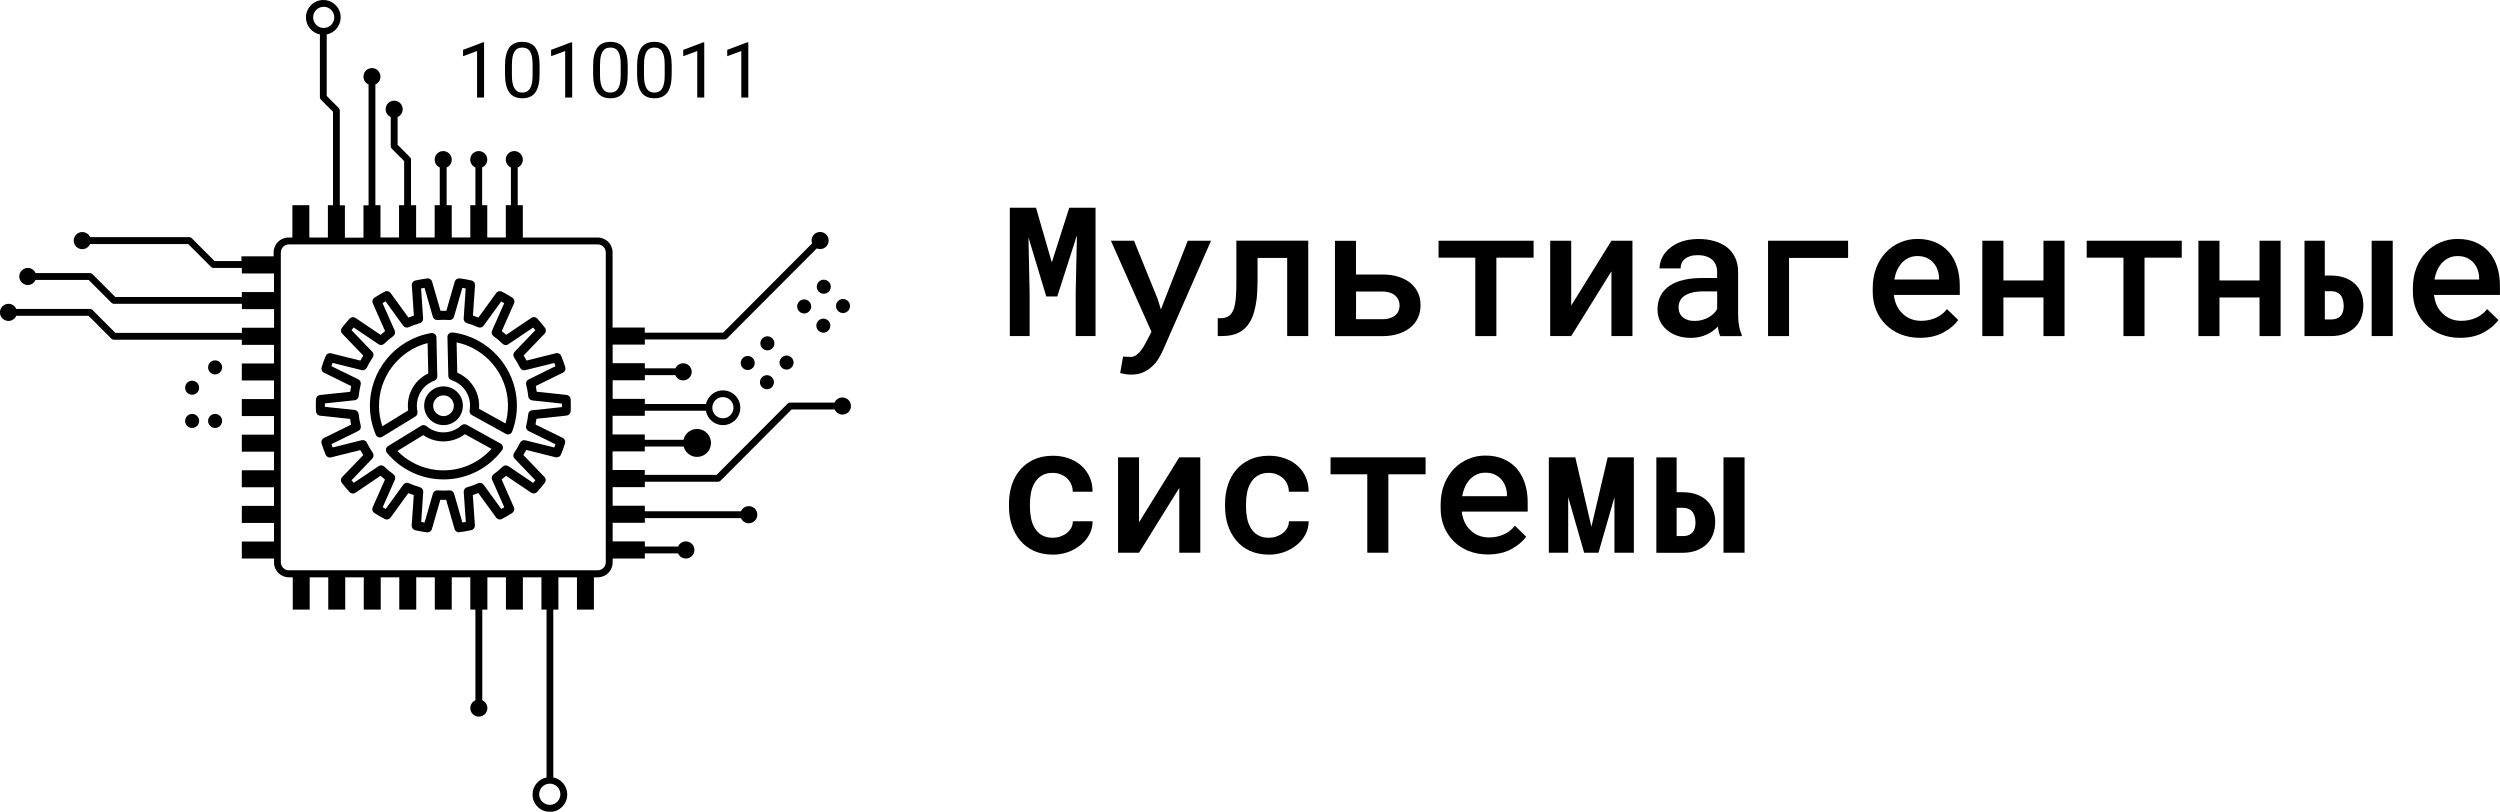 <svg width="231" height="75" viewBox="0 0 231 75" fill="none" xmlns="http://www.w3.org/2000/svg">
<g clip-path="url(#clip0_4017_23290)">
<path d="M19.874 38.246C19.517 38.246 19.227 38.536 19.227 38.895C19.227 39.253 19.517 39.544 19.874 39.544C20.232 39.544 20.522 39.253 20.522 38.895C20.522 38.536 20.232 38.246 19.874 38.246Z" fill="black"/>
<path d="M75.66 26.034C75.405 26.29 75.405 26.7 75.66 26.951C75.916 27.207 76.325 27.207 76.574 26.951C76.83 26.695 76.83 26.285 76.574 26.034C76.319 25.784 75.91 25.778 75.66 26.034Z" fill="black"/>
<path d="M78.351 28.733C78.607 28.476 78.607 28.067 78.351 27.816C78.096 27.566 77.687 27.56 77.437 27.816C77.182 28.072 77.182 28.482 77.437 28.733C77.693 28.989 78.101 28.989 78.351 28.733Z" fill="black"/>
<path d="M73.849 27.856C73.594 28.112 73.594 28.522 73.849 28.773C74.105 29.029 74.513 29.029 74.763 28.773C75.019 28.517 75.019 28.107 74.763 27.856C74.508 27.6 74.099 27.6 73.849 27.856Z" fill="black"/>
<path d="M75.621 29.632C75.365 29.889 75.365 30.299 75.621 30.549C75.876 30.805 76.285 30.805 76.534 30.549C76.784 30.293 76.79 29.883 76.534 29.632C76.279 29.382 75.87 29.376 75.621 29.632Z" fill="black"/>
<path d="M71.363 31.266C71.107 31.01 70.699 31.01 70.449 31.266C70.194 31.523 70.194 31.932 70.449 32.183C70.704 32.439 71.113 32.439 71.363 32.183C71.618 31.927 71.618 31.517 71.363 31.266Z" fill="black"/>
<path d="M72.22 33.042C71.965 33.298 71.965 33.708 72.22 33.959C72.476 34.215 72.884 34.215 73.134 33.959C73.39 33.703 73.39 33.293 73.134 33.042C72.879 32.786 72.47 32.786 72.22 33.042Z" fill="black"/>
<path d="M68.632 33.082C68.377 33.339 68.377 33.748 68.632 33.999C68.888 34.255 69.297 34.255 69.546 33.999C69.802 33.743 69.802 33.333 69.546 33.082C69.291 32.826 68.882 32.826 68.632 33.082Z" fill="black"/>
<path d="M70.409 34.859C70.154 35.115 70.154 35.525 70.409 35.775C70.665 36.031 71.074 36.031 71.323 35.775C71.573 35.519 71.579 35.109 71.323 34.859C71.068 34.602 70.659 34.602 70.409 34.859Z" fill="black"/>
<path d="M19.874 33.298C19.517 33.298 19.227 33.589 19.227 33.947C19.227 34.306 19.517 34.596 19.874 34.596C20.232 34.596 20.522 34.306 20.522 33.947C20.522 33.589 20.232 33.298 19.874 33.298Z" fill="black"/>
<path d="M17.751 38.246C17.394 38.246 17.104 38.536 17.104 38.895C17.104 39.253 17.394 39.544 17.751 39.544C18.109 39.544 18.399 39.253 18.399 38.895C18.399 38.536 18.109 38.246 17.751 38.246Z" fill="black"/>
<path d="M17.751 35.177C17.394 35.177 17.104 35.468 17.104 35.826C17.104 36.185 17.394 36.475 17.751 36.475C18.109 36.475 18.399 36.185 18.399 35.826C18.399 35.468 18.109 35.177 17.751 35.177Z" fill="black"/>
<path d="M77.834 36.726C77.511 36.726 77.233 36.919 77.113 37.198H73.003C72.918 37.198 72.839 37.232 72.782 37.289L66.214 43.876H59.578V43.426H56.603V41.707H59.578V41.257H63.166C63.313 41.81 63.813 42.219 64.409 42.219C65.124 42.219 65.697 41.639 65.697 40.927C65.697 40.216 65.118 39.635 64.409 39.635C63.796 39.635 63.285 40.062 63.154 40.637H59.578V40.142H56.603V38.422H59.578V37.95H65.221C65.351 38.701 66.01 39.282 66.799 39.282C67.684 39.282 68.405 38.559 68.405 37.676C68.405 36.794 67.684 36.071 66.799 36.071C66.032 36.071 65.397 36.612 65.237 37.329H59.583V36.857H56.609V35.137H59.583V34.665H62.399C62.518 34.95 62.797 35.149 63.126 35.149C63.557 35.149 63.915 34.796 63.915 34.357C63.915 33.919 63.563 33.566 63.126 33.566C62.808 33.566 62.535 33.76 62.41 34.033H59.583V33.56H56.609V31.841H59.583V31.369H66.946C67.031 31.369 67.111 31.334 67.168 31.277L75.467 22.954C75.564 22.994 75.666 23.017 75.779 23.017C76.211 23.017 76.568 22.664 76.568 22.226C76.568 21.787 76.216 21.434 75.779 21.434C75.342 21.434 74.99 21.787 74.99 22.226C74.99 22.317 75.013 22.402 75.041 22.488L66.816 30.737H59.578V30.264H56.603V23.319C56.603 22.561 55.99 21.947 55.235 21.947H48.309V18.963H47.838V15.474C48.116 15.354 48.309 15.075 48.309 14.751C48.309 14.318 47.957 13.959 47.52 13.959C47.083 13.959 46.731 14.312 46.731 14.751C46.731 15.075 46.93 15.354 47.208 15.474V18.958H46.737V21.941H45.023V18.958H44.551V15.468C44.829 15.348 45.023 15.069 45.023 14.751C45.023 14.318 44.67 13.959 44.239 13.959C43.808 13.959 43.45 14.312 43.45 14.751C43.45 15.075 43.649 15.354 43.927 15.474V18.958H43.456V21.941H41.741V18.958H41.27V15.474C41.548 15.354 41.741 15.075 41.741 14.751C41.741 14.318 41.389 13.959 40.952 13.959C40.515 13.959 40.163 14.312 40.163 14.751C40.163 15.075 40.356 15.354 40.634 15.474V18.958H40.163V21.941H38.449V18.958H37.978V14.751C37.978 14.665 37.944 14.585 37.887 14.529L36.74 13.379V10.811C37.018 10.691 37.211 10.413 37.211 10.088C37.211 9.655 36.859 9.302 36.422 9.302C35.985 9.302 35.633 9.655 35.633 10.088C35.633 10.413 35.826 10.691 36.104 10.811V13.51C36.104 13.595 36.138 13.675 36.195 13.732L37.342 14.882V18.958H36.871V21.941H35.156V18.958H34.685V7.805C34.963 7.686 35.156 7.407 35.156 7.082C35.156 6.649 34.804 6.291 34.367 6.291C33.93 6.291 33.584 6.644 33.584 7.082C33.584 7.407 33.777 7.686 34.055 7.805V18.975H33.584V21.958H31.869V18.975H31.398V10.208C31.398 10.122 31.364 10.043 31.307 9.986L30.189 8.864V3.182C30.921 3.034 31.478 2.385 31.478 1.605C31.478 0.717 30.757 0 29.877 0C28.997 0 28.27 0.723 28.27 1.605C28.27 2.385 28.827 3.034 29.559 3.182V8.984C29.559 9.069 29.593 9.149 29.65 9.206L30.768 10.327V18.963H30.297V21.947H28.582V18.963H27.016V21.947H26.652C25.897 21.947 25.284 22.561 25.284 23.319V23.683H22.31V24.121H19.823L17.711 22.004C17.655 21.947 17.575 21.913 17.49 21.913H8.322C8.203 21.634 7.925 21.44 7.601 21.44C7.17 21.44 6.812 21.793 6.812 22.231C6.812 22.67 7.164 23.023 7.601 23.023C7.925 23.023 8.197 22.829 8.322 22.55H17.393L19.505 24.668C19.562 24.725 19.642 24.759 19.727 24.759H22.344V25.266H25.318V26.985H22.344V27.44H10.649L8.538 25.323C8.481 25.266 8.401 25.232 8.316 25.232H3.287C3.167 24.953 2.889 24.759 2.566 24.759C2.134 24.759 1.782 25.112 1.782 25.545C1.782 25.977 2.134 26.336 2.566 26.336C2.889 26.336 3.167 26.142 3.287 25.863H8.191L10.303 27.981C10.36 28.038 10.439 28.072 10.525 28.072H22.349V28.562H25.324V30.281H22.349V30.754H10.655L8.543 28.636C8.487 28.579 8.407 28.545 8.322 28.545H1.504C1.385 28.266 1.107 28.072 0.783 28.072C0.352 28.072 -0.006 28.425 -0.006 28.864C-0.006 29.302 0.346 29.655 0.783 29.655C1.107 29.655 1.379 29.461 1.504 29.183H8.186L10.297 31.3C10.354 31.357 10.434 31.391 10.519 31.391H22.344V31.864H25.318V33.583H22.344V35.154H25.318V36.874H22.344V38.445H25.318V40.164H22.344V41.736H25.318V43.455H22.344V45.026H25.318V46.745H22.344V48.317H25.318V50.036H22.344V51.607H25.318V51.972C25.318 52.729 25.931 53.344 26.686 53.344H27.05V56.327H28.616V53.344H30.331V56.327H31.898V53.344H33.612V56.327H35.179V53.344H36.893V56.327H38.46V53.344H40.175V56.327H41.741V53.344H43.456V56.327H43.927V64.707C43.649 64.826 43.456 65.106 43.456 65.43C43.456 65.863 43.808 66.216 44.245 66.216C44.682 66.216 45.034 65.863 45.034 65.43C45.034 65.106 44.841 64.832 44.563 64.707V56.327H45.034V53.344H46.748V56.327H48.315V53.344H50.029V56.327H50.501V71.835C49.763 71.983 49.206 72.632 49.206 73.412C49.206 74.3 49.927 75.017 50.813 75.017C51.698 75.017 52.414 74.294 52.414 73.412C52.414 72.632 51.857 71.983 51.125 71.835V56.327H51.596V53.344H53.311V56.327H54.877V53.344H55.241C55.996 53.344 56.609 52.729 56.609 51.972V51.607H59.583V51.135H62.655C62.774 51.414 63.052 51.607 63.376 51.607C63.807 51.607 64.165 51.254 64.165 50.816C64.165 50.378 63.813 50.025 63.376 50.025C63.052 50.025 62.774 50.218 62.655 50.497H59.583V50.025H56.609V48.305H59.583V47.878H68.468C68.587 48.157 68.865 48.351 69.189 48.351C69.62 48.351 69.978 47.998 69.978 47.56C69.978 47.121 69.626 46.768 69.189 46.768C68.865 46.768 68.593 46.962 68.468 47.241H59.583V46.728H56.609V45.009H59.583V44.514H66.35C66.435 44.514 66.515 44.48 66.572 44.423L73.14 37.836H77.125C77.244 38.115 77.522 38.308 77.846 38.308C78.277 38.308 78.629 37.955 78.629 37.517C78.629 37.079 78.277 36.726 77.846 36.726H77.834ZM66.793 36.692C67.332 36.692 67.775 37.13 67.775 37.671C67.775 38.212 67.338 38.65 66.793 38.65C66.248 38.65 65.817 38.212 65.817 37.671C65.817 37.13 66.254 36.692 66.793 36.692ZM28.934 1.605C28.934 1.065 29.372 0.626 29.911 0.626C30.45 0.626 30.887 1.065 30.887 1.605C30.887 2.146 30.45 2.585 29.911 2.585C29.372 2.585 28.934 2.146 28.934 1.605ZM51.778 73.389C51.778 73.93 51.341 74.368 50.801 74.368C50.262 74.368 49.819 73.93 49.819 73.389C49.819 72.848 50.257 72.41 50.801 72.41C51.346 72.41 51.778 72.848 51.778 73.389ZM55.973 51.949C55.973 52.359 55.638 52.695 55.229 52.695H26.692C26.283 52.695 25.948 52.359 25.948 51.949V23.33C25.948 22.92 26.283 22.584 26.692 22.584H55.229C55.638 22.584 55.973 22.92 55.973 23.33V51.949Z" fill="black"/>
<path d="M52.38 36.492L49.592 36.196C49.581 36.111 49.564 36.02 49.553 35.928C49.536 35.843 49.519 35.752 49.502 35.667L52.016 34.431C52.204 34.34 52.294 34.13 52.232 33.93C52.118 33.572 51.994 33.224 51.852 32.883C51.772 32.689 51.562 32.587 51.369 32.638L48.65 33.315C48.565 33.156 48.474 33.002 48.383 32.849L50.325 30.828C50.467 30.68 50.478 30.446 50.353 30.287C50.126 29.991 49.888 29.706 49.638 29.433C49.496 29.279 49.269 29.256 49.099 29.37L46.771 30.941C46.64 30.822 46.498 30.708 46.362 30.594L47.498 28.027C47.583 27.839 47.515 27.617 47.339 27.503C47.026 27.304 46.709 27.116 46.379 26.945C46.198 26.854 45.971 26.905 45.851 27.07L44.205 29.342C44.04 29.273 43.87 29.216 43.7 29.16L43.893 26.353C43.904 26.148 43.768 25.96 43.569 25.915C43.212 25.835 42.843 25.767 42.474 25.721C42.264 25.698 42.076 25.823 42.02 26.017L41.242 28.721C41.06 28.715 40.884 28.715 40.703 28.721L39.925 26.023C39.868 25.823 39.669 25.692 39.471 25.727C39.289 25.749 39.107 25.778 38.92 25.812C38.738 25.846 38.557 25.88 38.375 25.92C38.176 25.966 38.034 26.154 38.051 26.358L38.244 29.16C38.074 29.216 37.904 29.279 37.739 29.342L36.087 27.07C35.968 26.905 35.741 26.848 35.559 26.945C35.23 27.116 34.907 27.304 34.6 27.503C34.43 27.617 34.361 27.839 34.447 28.027L35.582 30.594C35.44 30.708 35.304 30.822 35.168 30.941L32.846 29.376C32.675 29.262 32.448 29.291 32.306 29.439C32.057 29.712 31.818 29.996 31.591 30.292C31.466 30.457 31.478 30.685 31.625 30.833L33.567 32.854C33.47 33.008 33.385 33.162 33.3 33.321L30.581 32.644C30.382 32.592 30.178 32.701 30.098 32.889C29.956 33.23 29.826 33.577 29.718 33.936C29.655 34.135 29.746 34.346 29.934 34.437L32.448 35.672C32.414 35.849 32.38 36.025 32.358 36.202L29.57 36.498C29.366 36.521 29.207 36.686 29.196 36.896C29.179 37.266 29.179 37.636 29.196 38.012C29.207 38.217 29.366 38.388 29.57 38.411L32.352 38.707C32.363 38.798 32.38 38.883 32.392 38.974C32.409 39.06 32.426 39.151 32.443 39.236L29.928 40.472C29.741 40.563 29.65 40.773 29.712 40.973C29.826 41.331 29.951 41.678 30.093 42.02C30.172 42.208 30.376 42.316 30.575 42.265L33.294 41.587C33.379 41.747 33.47 41.901 33.561 42.054L31.62 44.075C31.478 44.223 31.466 44.457 31.586 44.616C31.813 44.912 32.051 45.197 32.301 45.47C32.443 45.624 32.67 45.647 32.84 45.533L35.162 43.961C35.298 44.081 35.434 44.195 35.571 44.309L34.435 46.876C34.35 47.064 34.418 47.286 34.589 47.4C34.901 47.599 35.219 47.787 35.554 47.958C35.735 48.055 35.962 47.998 36.082 47.833L37.728 45.567C37.892 45.635 38.063 45.692 38.233 45.749L38.04 48.556C38.029 48.761 38.165 48.949 38.364 48.994C38.721 49.074 39.09 49.142 39.459 49.188C39.476 49.188 39.493 49.188 39.51 49.188C39.692 49.188 39.857 49.068 39.908 48.886L40.685 46.182C40.867 46.187 41.043 46.187 41.225 46.182L42.002 48.88C42.059 49.079 42.235 49.21 42.457 49.176C42.638 49.153 42.826 49.125 43.007 49.091C43.189 49.057 43.371 49.023 43.552 48.983C43.757 48.937 43.893 48.755 43.882 48.544L43.688 45.743C43.859 45.686 44.023 45.624 44.194 45.555L45.846 47.827C45.971 47.998 46.192 48.049 46.374 47.952C46.703 47.781 47.026 47.594 47.333 47.394C47.503 47.28 47.571 47.064 47.486 46.876L46.351 44.309C46.493 44.195 46.629 44.081 46.76 43.961L49.081 45.527C49.252 45.641 49.479 45.618 49.621 45.464C49.87 45.191 50.109 44.906 50.336 44.61C50.461 44.445 50.45 44.218 50.302 44.07L48.361 42.043C48.457 41.889 48.542 41.735 48.627 41.576L51.346 42.254C51.545 42.299 51.749 42.202 51.829 42.009C51.971 41.667 52.102 41.314 52.209 40.961C52.272 40.762 52.181 40.551 51.994 40.46L49.479 39.225C49.513 39.048 49.547 38.872 49.57 38.695L52.357 38.399C52.561 38.377 52.72 38.206 52.732 38.001C52.749 37.631 52.749 37.261 52.732 36.891C52.72 36.686 52.561 36.515 52.357 36.492H52.38ZM49.178 37.898C48.985 37.921 48.826 38.075 48.809 38.268C48.769 38.638 48.707 39.003 48.616 39.35C48.571 39.544 48.661 39.743 48.837 39.828L51.324 41.047C51.29 41.149 51.25 41.246 51.216 41.348L48.531 40.682C48.343 40.637 48.145 40.728 48.054 40.904C47.895 41.234 47.708 41.553 47.503 41.855C47.39 42.02 47.413 42.236 47.549 42.379L49.468 44.377C49.399 44.462 49.331 44.542 49.263 44.622L46.97 43.073C46.805 42.965 46.589 42.982 46.447 43.119C46.192 43.369 45.908 43.603 45.607 43.825C45.448 43.939 45.392 44.155 45.471 44.331L46.595 46.87C46.504 46.928 46.413 46.979 46.317 47.03L44.688 44.787C44.568 44.627 44.358 44.571 44.182 44.65C43.842 44.804 43.495 44.929 43.149 45.026C42.962 45.077 42.837 45.259 42.848 45.459L43.041 48.225C42.99 48.237 42.939 48.248 42.882 48.254C42.831 48.265 42.78 48.271 42.723 48.282L41.957 45.612C41.9 45.425 41.719 45.294 41.526 45.311C41.168 45.339 40.799 45.339 40.43 45.311C40.237 45.294 40.055 45.425 39.999 45.612L39.232 48.282C39.124 48.265 39.022 48.248 38.92 48.225L39.107 45.453C39.119 45.254 38.994 45.077 38.806 45.02C38.449 44.918 38.102 44.793 37.773 44.645C37.597 44.565 37.382 44.622 37.268 44.781L35.639 47.024C35.548 46.973 35.452 46.922 35.361 46.865L36.485 44.326C36.564 44.144 36.507 43.933 36.348 43.819C36.053 43.603 35.769 43.369 35.508 43.113C35.366 42.977 35.151 42.959 34.986 43.068L32.687 44.616C32.619 44.536 32.551 44.451 32.483 44.371L34.401 42.373C34.538 42.231 34.554 42.014 34.447 41.849C34.242 41.553 34.061 41.229 33.896 40.898C33.811 40.722 33.612 40.631 33.419 40.676L30.734 41.343C30.694 41.24 30.66 41.143 30.626 41.041L33.113 39.817C33.289 39.731 33.379 39.532 33.334 39.339C33.289 39.162 33.249 38.98 33.215 38.803C33.181 38.621 33.158 38.439 33.141 38.257C33.118 38.058 32.965 37.904 32.772 37.881L30.019 37.591C30.019 37.483 30.019 37.375 30.019 37.272L32.772 36.982C32.965 36.959 33.124 36.805 33.141 36.612C33.181 36.247 33.243 35.883 33.328 35.53C33.374 35.337 33.283 35.137 33.107 35.052L30.62 33.834C30.655 33.731 30.694 33.634 30.728 33.532L33.413 34.198C33.606 34.249 33.8 34.152 33.89 33.976C34.049 33.646 34.237 33.327 34.441 33.025C34.549 32.86 34.532 32.644 34.396 32.501L32.477 30.503C32.545 30.418 32.613 30.338 32.681 30.258L34.975 31.807C35.139 31.915 35.355 31.898 35.497 31.761C35.752 31.511 36.036 31.272 36.337 31.055C36.496 30.941 36.553 30.725 36.473 30.549L35.349 28.009C35.44 27.953 35.531 27.901 35.627 27.85L37.257 30.099C37.376 30.258 37.586 30.315 37.762 30.235C38.097 30.087 38.443 29.956 38.795 29.86C38.982 29.803 39.107 29.626 39.096 29.427L38.909 26.655C38.96 26.643 39.011 26.632 39.068 26.626C39.119 26.615 39.175 26.609 39.227 26.598L39.993 29.268C40.05 29.456 40.226 29.581 40.424 29.569C40.788 29.547 41.151 29.541 41.52 29.569C41.719 29.587 41.895 29.456 41.951 29.268L42.718 26.598C42.82 26.615 42.928 26.632 43.03 26.655L42.843 29.427C42.831 29.621 42.956 29.803 43.144 29.86C43.501 29.962 43.847 30.087 44.177 30.235C44.358 30.315 44.568 30.258 44.682 30.099L46.311 27.856C46.402 27.907 46.498 27.964 46.589 28.015L45.465 30.554C45.386 30.736 45.443 30.947 45.602 31.061C45.897 31.277 46.181 31.511 46.442 31.767C46.584 31.904 46.799 31.926 46.964 31.812L49.263 30.264C49.331 30.344 49.405 30.429 49.468 30.509L47.549 32.507C47.413 32.649 47.395 32.866 47.503 33.031C47.708 33.338 47.895 33.657 48.054 33.981C48.139 34.158 48.338 34.249 48.531 34.203L51.216 33.538C51.256 33.634 51.29 33.737 51.324 33.839L48.837 35.063C48.661 35.149 48.571 35.348 48.616 35.541C48.661 35.718 48.701 35.894 48.735 36.077C48.769 36.259 48.792 36.441 48.809 36.623C48.826 36.822 48.985 36.976 49.178 36.999L51.931 37.295C51.931 37.403 51.931 37.511 51.931 37.614L49.178 37.91V37.898Z" fill="black"/>
<path d="M38.579 38.035C38.545 37.87 38.523 37.705 38.517 37.545C38.494 36.486 39.141 35.536 40.135 35.177C40.305 35.114 40.413 34.955 40.407 34.773L40.328 31.18C40.328 31.061 40.271 30.947 40.175 30.867C40.084 30.793 39.959 30.759 39.84 30.776C36.536 31.328 34.106 34.283 34.18 37.642C34.197 38.513 34.384 39.367 34.725 40.17C34.77 40.284 34.867 40.369 34.98 40.403C35.02 40.415 35.065 40.42 35.105 40.42C35.179 40.42 35.258 40.398 35.321 40.358L38.381 38.485C38.534 38.394 38.608 38.211 38.568 38.035H38.579ZM35.327 39.384C35.139 38.815 35.037 38.223 35.02 37.625C34.958 34.841 36.859 32.376 39.51 31.699L39.573 34.505C38.403 35.057 37.654 36.253 37.688 37.562C37.688 37.682 37.7 37.801 37.717 37.921L35.332 39.384H35.327Z" fill="black"/>
<path d="M41.81 30.725C41.685 30.708 41.571 30.748 41.48 30.828C41.39 30.907 41.339 31.027 41.344 31.146L41.424 34.739C41.424 34.915 41.543 35.075 41.713 35.126C42.718 35.445 43.41 36.367 43.433 37.42C43.433 37.585 43.422 37.756 43.394 37.916C43.359 38.092 43.445 38.269 43.603 38.354L46.743 40.09C46.805 40.124 46.873 40.142 46.941 40.142C46.993 40.142 47.038 40.136 47.083 40.113C47.197 40.073 47.288 39.982 47.328 39.868C47.634 39.048 47.782 38.194 47.759 37.324C47.685 33.965 45.125 31.124 41.798 30.714L41.81 30.725ZM46.709 39.128L44.262 37.773C44.273 37.654 44.273 37.534 44.273 37.415C44.245 36.105 43.445 34.944 42.252 34.443L42.19 31.636C44.87 32.194 46.879 34.568 46.936 37.352C46.947 37.955 46.873 38.547 46.709 39.123V39.128Z" fill="black"/>
<path d="M46.255 40.984L43.115 39.248C42.962 39.162 42.763 39.185 42.633 39.304C42.19 39.709 41.622 39.936 41.032 39.948C40.436 39.971 39.862 39.76 39.403 39.373C39.266 39.259 39.068 39.242 38.92 39.339L35.86 41.217C35.758 41.28 35.684 41.388 35.667 41.508C35.645 41.627 35.679 41.752 35.758 41.844C37.058 43.409 38.954 44.297 40.975 44.297C41.026 44.297 41.077 44.297 41.128 44.297C43.206 44.252 45.125 43.273 46.385 41.605C46.459 41.508 46.487 41.383 46.459 41.263C46.436 41.143 46.357 41.041 46.255 40.984ZM41.111 43.46C39.465 43.495 37.876 42.851 36.723 41.667L39.113 40.204C39.681 40.597 40.356 40.802 41.049 40.785C41.742 40.768 42.411 40.534 42.956 40.119L45.409 41.474C44.307 42.703 42.769 43.421 41.106 43.46H41.111Z" fill="black"/>
<path d="M39.193 37.529C39.215 38.502 40.01 39.282 40.981 39.282H41.021C42.008 39.259 42.792 38.44 42.769 37.449C42.758 36.971 42.565 36.527 42.218 36.197C41.872 35.866 41.418 35.701 40.941 35.701C40.464 35.713 40.022 35.906 39.687 36.253C39.352 36.601 39.181 37.056 39.193 37.534V37.529ZM40.288 36.828C40.464 36.641 40.703 36.538 40.958 36.532H40.981C41.225 36.532 41.463 36.623 41.639 36.8C41.821 36.976 41.929 37.215 41.935 37.472C41.94 37.728 41.849 37.973 41.668 38.155C41.486 38.337 41.253 38.445 40.998 38.451C40.476 38.451 40.033 38.041 40.022 37.517C40.016 37.261 40.107 37.022 40.288 36.834V36.828Z" fill="black"/>
<path d="M44.08 9.012H44.727V3.911H44.625L42.786 4.606V5.192L44.08 4.714V9.012Z" fill="black"/>
<path d="M48.264 9.081C48.809 9.081 49.212 8.898 49.473 8.528C49.734 8.158 49.859 7.6 49.859 6.843V6.006C49.854 5.278 49.717 4.737 49.462 4.389C49.206 4.042 48.803 3.866 48.258 3.866C47.714 3.866 47.305 4.048 47.049 4.412C46.794 4.777 46.663 5.329 46.663 6.075V6.934C46.675 7.646 46.805 8.187 47.066 8.545C47.328 8.904 47.725 9.081 48.264 9.081ZM47.305 5.915C47.305 5.397 47.384 5.016 47.538 4.771C47.691 4.52 47.929 4.395 48.258 4.395C48.588 4.395 48.832 4.52 48.985 4.771C49.138 5.021 49.212 5.42 49.212 5.966V7.025C49.206 7.555 49.127 7.942 48.968 8.187C48.815 8.432 48.576 8.557 48.258 8.557C47.941 8.557 47.697 8.426 47.538 8.164C47.379 7.902 47.299 7.498 47.299 6.951V5.921L47.305 5.915Z" fill="black"/>
<path d="M52.221 9.012H52.868V3.911H52.766L50.921 4.606V5.192L52.221 4.714V9.012Z" fill="black"/>
<path d="M56.405 9.081C56.95 9.081 57.353 8.898 57.614 8.528C57.875 8.158 58 7.6 58 6.843V6.006C57.994 5.278 57.858 4.737 57.602 4.389C57.347 4.042 56.944 3.866 56.399 3.866C55.854 3.866 55.445 4.048 55.19 4.412C54.934 4.777 54.804 5.329 54.804 6.075V6.934C54.815 7.646 54.946 8.187 55.207 8.545C55.468 8.904 55.865 9.081 56.405 9.081ZM55.445 5.915C55.445 5.397 55.525 5.016 55.678 4.771C55.831 4.52 56.07 4.395 56.399 4.395C56.728 4.395 56.972 4.52 57.126 4.771C57.279 5.021 57.353 5.42 57.353 5.966V7.025C57.347 7.555 57.267 7.942 57.108 8.187C56.955 8.432 56.717 8.557 56.399 8.557C56.081 8.557 55.837 8.426 55.678 8.164C55.519 7.902 55.44 7.498 55.44 6.951V5.921L55.445 5.915Z" fill="black"/>
<path d="M60.469 9.081C61.014 9.081 61.417 8.898 61.678 8.528C61.94 8.158 62.064 7.6 62.064 6.843V6.006C62.059 5.278 61.922 4.737 61.667 4.389C61.412 4.042 61.009 3.866 60.464 3.866C59.919 3.866 59.51 4.048 59.254 4.412C58.999 4.777 58.868 5.329 58.868 6.075V6.934C58.88 7.646 59.01 8.187 59.272 8.545C59.533 8.904 59.93 9.081 60.469 9.081ZM59.51 5.915C59.51 5.397 59.589 5.016 59.743 4.771C59.896 4.52 60.134 4.395 60.464 4.395C60.793 4.395 61.037 4.52 61.19 4.771C61.343 5.021 61.417 5.42 61.417 5.966V7.025C61.412 7.555 61.332 7.942 61.173 8.187C61.02 8.432 60.782 8.557 60.464 8.557C60.146 8.557 59.902 8.426 59.743 8.164C59.584 7.902 59.504 7.498 59.504 6.951V5.921L59.51 5.915Z" fill="black"/>
<path d="M64.426 9.012H65.073V3.911H64.971L63.132 4.606V5.192L64.426 4.714V9.012Z" fill="black"/>
<path d="M68.496 9.012H69.143V3.911H69.041L67.196 4.606V5.192L68.496 4.714V9.012Z" fill="black"/>
<path d="M97.181 24.269L98.799 19.197H101.228V31.055H99.395V27.03L99.508 21.736L97.692 27.395H96.676L95.029 21.929L95.137 27.03V31.055H93.309V19.197H95.728L97.192 24.269H97.181Z" fill="black"/>
<path d="M103.999 34.574C103.828 34.545 103.664 34.511 103.505 34.471L103.772 32.946C103.88 32.946 104.004 32.957 104.141 32.968C104.277 32.974 104.39 32.98 104.476 32.98C104.663 32.98 104.833 32.923 104.987 32.815C105.14 32.701 105.27 32.575 105.384 32.433C105.492 32.291 105.583 32.166 105.651 32.057C105.719 31.949 105.781 31.835 105.844 31.716L106.394 30.663L102.648 22.243H104.782L106.968 27.628L107.269 28.596L107.632 27.651L109.749 22.243H111.901L107.445 32.393C107.342 32.621 107.212 32.866 107.059 33.122C106.905 33.378 106.712 33.617 106.48 33.834C106.247 34.056 105.969 34.244 105.651 34.392C105.333 34.54 104.958 34.614 104.532 34.614C104.345 34.614 104.163 34.597 103.993 34.568L103.999 34.574Z" fill="black"/>
<path d="M120.882 31.055H118.935V23.831H116.198V26.006C116.193 26.302 116.181 26.592 116.17 26.877C116.159 27.161 116.136 27.423 116.108 27.674C116.051 28.095 115.977 28.482 115.875 28.835C115.773 29.188 115.648 29.495 115.489 29.757C115.233 30.184 114.898 30.509 114.484 30.725C114.07 30.942 113.547 31.05 112.934 31.05H112.52V29.404H112.815C113.11 29.399 113.354 29.33 113.542 29.199C113.729 29.069 113.877 28.863 113.984 28.59C114.041 28.436 114.087 28.26 114.121 28.061C114.16 27.861 114.183 27.64 114.2 27.395C114.217 27.195 114.228 26.979 114.234 26.746C114.234 26.512 114.24 26.267 114.24 26V22.237H120.882V31.05V31.055Z" fill="black"/>
<path d="M127.711 25.363C128.273 25.363 128.778 25.431 129.215 25.573C129.652 25.716 130.027 25.904 130.334 26.154C130.634 26.41 130.867 26.712 131.026 27.059C131.185 27.406 131.259 27.788 131.259 28.209C131.259 28.63 131.179 28.995 131.026 29.348C130.867 29.701 130.64 29.997 130.334 30.247C130.033 30.503 129.658 30.703 129.215 30.845C128.772 30.987 128.273 31.061 127.711 31.061H123.351V22.248H125.293V25.368H127.711V25.363ZM125.293 29.496H127.711C127.995 29.496 128.233 29.462 128.443 29.388C128.648 29.319 128.818 29.223 128.948 29.109C129.079 28.995 129.175 28.864 129.232 28.71C129.289 28.556 129.323 28.403 129.323 28.238C129.323 28.073 129.295 27.907 129.232 27.748C129.17 27.589 129.073 27.452 128.943 27.327C128.812 27.213 128.648 27.116 128.443 27.048C128.239 26.974 128 26.94 127.717 26.94H125.298V29.496H125.293Z" fill="black"/>
<path d="M138.264 23.808V31.055H136.317V23.808H132.922V22.243H141.704V23.808H138.27H138.264Z" fill="black"/>
<path d="M150.838 22.243V31.055H148.897V25.066L145.178 31.055H143.237V22.243H145.178V28.237L148.897 22.243H150.838Z" fill="black"/>
<path d="M158.814 30.663C158.78 30.509 158.746 30.35 158.723 30.179C158.587 30.321 158.433 30.452 158.263 30.583C158.093 30.708 157.9 30.822 157.69 30.913C157.48 31.01 157.253 31.09 157.009 31.141C156.764 31.192 156.503 31.221 156.22 31.221C155.765 31.221 155.351 31.152 154.971 31.022C154.596 30.891 154.272 30.703 154.006 30.469C153.733 30.242 153.523 29.968 153.375 29.644C153.228 29.319 153.154 28.972 153.154 28.596C153.154 28.112 153.251 27.685 153.444 27.315C153.637 26.945 153.915 26.638 154.284 26.393C154.624 26.165 155.044 25.989 155.544 25.869C156.044 25.75 156.611 25.687 157.247 25.687H158.661V25.095C158.661 24.867 158.621 24.662 158.541 24.475C158.462 24.287 158.348 24.127 158.206 23.996C158.047 23.86 157.86 23.757 157.633 23.683C157.406 23.609 157.151 23.575 156.855 23.575C156.589 23.575 156.356 23.609 156.163 23.672C155.97 23.735 155.799 23.826 155.669 23.939C155.538 24.042 155.442 24.167 155.379 24.321C155.317 24.469 155.289 24.628 155.289 24.799H153.341C153.341 24.446 153.432 24.105 153.591 23.78C153.75 23.456 153.994 23.165 154.306 22.915C154.607 22.659 154.982 22.459 155.43 22.305C155.879 22.157 156.39 22.084 156.963 22.084C157.48 22.084 157.957 22.146 158.405 22.277C158.854 22.402 159.24 22.596 159.563 22.841C159.887 23.091 160.142 23.41 160.324 23.791C160.505 24.173 160.602 24.617 160.602 25.118V29.035C160.602 29.433 160.63 29.786 160.687 30.105C160.744 30.424 160.829 30.697 160.937 30.925V31.061H158.956C158.899 30.953 158.848 30.822 158.814 30.669V30.663ZM157.304 29.558C157.525 29.496 157.724 29.41 157.9 29.308C158.076 29.206 158.235 29.086 158.365 28.955C158.496 28.824 158.598 28.687 158.666 28.551V26.923H157.417C156.997 26.923 156.628 26.962 156.322 27.042C156.015 27.122 155.765 27.236 155.584 27.378C155.419 27.503 155.3 27.651 155.22 27.828C155.141 27.999 155.101 28.198 155.101 28.414C155.101 28.591 155.135 28.761 155.198 28.915C155.26 29.069 155.357 29.2 155.482 29.308C155.606 29.416 155.76 29.502 155.947 29.564C156.129 29.627 156.35 29.655 156.594 29.655C156.838 29.655 157.088 29.621 157.304 29.558Z" fill="black"/>
<path d="M165.308 23.831V31.055H163.367V22.243H170.764V23.831H165.308Z" fill="black"/>
<path d="M175.629 30.896C175.089 30.68 174.63 30.378 174.244 29.991C173.857 29.61 173.562 29.16 173.352 28.642C173.142 28.124 173.04 27.56 173.04 26.962V26.626C173.04 25.938 173.148 25.311 173.364 24.753C173.579 24.195 173.88 23.717 174.255 23.319C174.635 22.92 175.072 22.619 175.572 22.402C176.071 22.186 176.605 22.078 177.178 22.078C177.814 22.078 178.371 22.186 178.859 22.402C179.347 22.619 179.756 22.915 180.085 23.296C180.414 23.683 180.664 24.139 180.834 24.674C181.005 25.203 181.084 25.79 181.084 26.416V27.253H174.993V27.293C175.05 27.68 175.146 28.004 175.271 28.26C175.396 28.522 175.566 28.756 175.782 28.96C175.998 29.177 176.253 29.348 176.548 29.467C176.843 29.587 177.167 29.644 177.519 29.644C178.002 29.644 178.45 29.553 178.87 29.365C179.29 29.177 179.631 28.909 179.903 28.562L180.942 29.57C180.647 29.991 180.204 30.372 179.597 30.708C178.995 31.044 178.263 31.215 177.405 31.215C176.758 31.215 176.162 31.107 175.623 30.89L175.629 30.896ZM176.406 23.814C176.168 23.916 175.964 24.059 175.776 24.241C175.595 24.429 175.436 24.662 175.311 24.924C175.186 25.192 175.095 25.494 175.033 25.829H179.165V25.698C179.165 25.442 179.12 25.192 179.029 24.936C178.938 24.679 178.808 24.463 178.637 24.27C178.473 24.087 178.268 23.939 178.024 23.825C177.78 23.712 177.491 23.66 177.167 23.66C176.889 23.66 176.633 23.712 176.401 23.808L176.406 23.814Z" fill="black"/>
<path d="M188.816 31.055V27.486H185.115V31.055H183.167V22.243H185.115V25.915H188.816V22.243H190.763V31.055H188.816Z" fill="black"/>
<path d="M198.154 23.808V31.055H196.207V23.808H192.812V22.243H201.594V23.808H198.16H198.154Z" fill="black"/>
<path d="M208.781 31.055V27.486H205.08V31.055H203.133V22.243H205.08V25.915H208.781V22.243H210.728V31.055H208.781Z" fill="black"/>
<path d="M215.349 25.459C215.854 25.459 216.291 25.528 216.672 25.67C217.052 25.812 217.37 26.006 217.62 26.251C217.875 26.495 218.063 26.786 218.188 27.122C218.312 27.457 218.375 27.822 218.375 28.203C218.375 28.585 218.312 28.972 218.188 29.319C218.063 29.666 217.875 29.968 217.62 30.224C217.364 30.48 217.047 30.68 216.672 30.834C216.291 30.982 215.854 31.055 215.349 31.055H212.937V22.243H214.81V25.459H215.343H215.349ZM214.816 29.518H215.349C215.599 29.518 215.803 29.484 215.962 29.41C216.121 29.336 216.246 29.239 216.331 29.12C216.416 29.006 216.479 28.875 216.507 28.727C216.541 28.579 216.558 28.425 216.558 28.277C216.558 28.129 216.541 27.959 216.507 27.799C216.473 27.64 216.416 27.486 216.331 27.349C216.246 27.218 216.121 27.11 215.962 27.03C215.803 26.945 215.599 26.905 215.349 26.905H214.816V29.53V29.518ZM219.141 31.055V22.243H221.088V31.055H219.141Z" fill="black"/>
<path d="M225.539 30.896C225 30.68 224.54 30.378 224.154 29.991C223.768 29.61 223.472 29.16 223.262 28.642C223.052 28.124 222.95 27.56 222.95 26.962V26.626C222.95 25.938 223.058 25.311 223.274 24.753C223.489 24.195 223.79 23.717 224.165 23.319C224.545 22.92 224.982 22.619 225.482 22.402C225.982 22.186 226.515 22.078 227.089 22.078C227.724 22.078 228.281 22.186 228.769 22.402C229.257 22.619 229.666 22.915 229.995 23.296C230.324 23.683 230.574 24.139 230.744 24.674C230.915 25.203 230.994 25.79 230.994 26.416V27.253H224.903V27.293C224.96 27.68 225.056 28.004 225.181 28.26C225.306 28.522 225.476 28.756 225.692 28.96C225.908 29.177 226.163 29.348 226.458 29.467C226.754 29.587 227.077 29.644 227.429 29.644C227.912 29.644 228.36 29.553 228.78 29.365C229.2 29.177 229.541 28.909 229.813 28.562L230.852 29.57C230.557 29.991 230.114 30.372 229.507 30.708C228.905 31.044 228.173 31.215 227.316 31.215C226.668 31.215 226.072 31.107 225.533 30.89L225.539 30.896ZM226.317 23.814C226.078 23.916 225.874 24.059 225.686 24.241C225.505 24.429 225.346 24.662 225.221 24.924C225.096 25.192 225.005 25.494 224.943 25.829H229.075V25.698C229.075 25.442 229.03 25.192 228.939 24.936C228.848 24.679 228.718 24.463 228.548 24.27C228.383 24.087 228.179 23.939 227.934 23.825C227.69 23.712 227.401 23.66 227.077 23.66C226.799 23.66 226.544 23.712 226.311 23.808L226.317 23.814Z" fill="black"/>
<path d="M97.981 49.563C98.209 49.489 98.407 49.387 98.578 49.25C98.748 49.114 98.878 48.954 98.981 48.772C99.083 48.59 99.128 48.385 99.128 48.163H100.956C100.956 48.59 100.865 48.994 100.667 49.37C100.468 49.746 100.201 50.07 99.866 50.343C99.525 50.628 99.134 50.844 98.691 51.01C98.248 51.169 97.783 51.249 97.3 51.249C96.625 51.249 96.034 51.129 95.523 50.896C95.013 50.662 94.598 50.343 94.263 49.939C93.923 49.535 93.667 49.068 93.491 48.533C93.315 47.998 93.23 47.429 93.23 46.819V46.535C93.23 45.931 93.315 45.362 93.485 44.827C93.656 44.292 93.911 43.819 94.252 43.421C94.592 43.017 95.018 42.698 95.523 42.464C96.029 42.231 96.619 42.111 97.289 42.111C97.817 42.111 98.311 42.191 98.765 42.356C99.219 42.521 99.605 42.749 99.929 43.039C100.252 43.335 100.508 43.683 100.689 44.093C100.871 44.502 100.956 44.947 100.95 45.436H99.123C99.123 45.197 99.077 44.969 98.986 44.759C98.895 44.548 98.77 44.36 98.606 44.206C98.436 44.047 98.237 43.922 98.01 43.831C97.777 43.739 97.533 43.694 97.266 43.694C96.858 43.694 96.522 43.779 96.256 43.944C95.989 44.11 95.773 44.326 95.62 44.593C95.45 44.861 95.336 45.163 95.268 45.504C95.2 45.846 95.166 46.193 95.166 46.546V46.831C95.166 47.19 95.2 47.542 95.268 47.884C95.336 48.231 95.45 48.533 95.614 48.795C95.773 49.068 95.983 49.285 96.256 49.444C96.528 49.603 96.863 49.689 97.272 49.689C97.516 49.689 97.749 49.655 97.976 49.581L97.981 49.563Z" fill="black"/>
<path d="M110.907 42.259V51.072H108.966V45.083L105.248 51.072H103.306V42.259H105.248V48.254L108.966 42.259H110.907Z" fill="black"/>
<path d="M117.947 49.563C118.174 49.489 118.373 49.387 118.543 49.25C118.713 49.114 118.844 48.954 118.946 48.772C119.048 48.59 119.093 48.385 119.093 48.163H120.921C120.921 48.59 120.831 48.994 120.632 49.37C120.433 49.746 120.166 50.07 119.831 50.343C119.491 50.628 119.099 50.844 118.656 51.01C118.214 51.169 117.748 51.249 117.266 51.249C116.59 51.249 116 51.129 115.489 50.896C114.978 50.662 114.563 50.343 114.228 49.939C113.888 49.535 113.632 49.068 113.456 48.533C113.28 47.998 113.195 47.429 113.195 46.819V46.535C113.195 45.931 113.28 45.362 113.451 44.827C113.621 44.292 113.877 43.819 114.217 43.421C114.558 43.017 114.984 42.698 115.489 42.464C115.994 42.231 116.584 42.111 117.254 42.111C117.782 42.111 118.276 42.191 118.73 42.356C119.184 42.521 119.57 42.749 119.894 43.039C120.218 43.335 120.473 43.683 120.655 44.093C120.836 44.502 120.921 44.947 120.916 45.436H119.088C119.088 45.197 119.042 44.969 118.952 44.759C118.861 44.548 118.736 44.36 118.571 44.206C118.401 44.047 118.202 43.922 117.975 43.831C117.742 43.739 117.498 43.694 117.232 43.694C116.823 43.694 116.488 43.779 116.221 43.944C115.954 44.11 115.739 44.326 115.585 44.593C115.415 44.861 115.301 45.163 115.233 45.504C115.165 45.846 115.131 46.193 115.131 46.546V46.831C115.131 47.19 115.165 47.542 115.233 47.884C115.301 48.231 115.415 48.533 115.58 48.795C115.739 49.068 115.949 49.285 116.221 49.444C116.494 49.603 116.828 49.689 117.237 49.689C117.481 49.689 117.714 49.655 117.941 49.581L117.947 49.563Z" fill="black"/>
<path d="M128.284 43.825V51.072H126.337V43.825H122.942V42.259H131.724V43.825H128.29H128.284Z" fill="black"/>
<path d="M135.704 50.913C135.164 50.696 134.704 50.395 134.318 50.008C133.932 49.626 133.637 49.176 133.427 48.658C133.217 48.14 133.115 47.577 133.115 46.979V46.643C133.115 45.954 133.223 45.328 133.439 44.77C133.654 44.212 133.955 43.734 134.33 43.335C134.71 42.937 135.147 42.635 135.647 42.419C136.146 42.202 136.68 42.094 137.253 42.094C137.889 42.094 138.445 42.202 138.934 42.419C139.422 42.635 139.831 42.931 140.16 43.312C140.489 43.7 140.739 44.155 140.909 44.69C141.08 45.22 141.159 45.806 141.159 46.432V47.269H135.068V47.309C135.125 47.696 135.221 48.021 135.346 48.277C135.471 48.539 135.641 48.772 135.857 48.977C136.073 49.193 136.328 49.364 136.623 49.484C136.918 49.603 137.242 49.66 137.594 49.66C138.077 49.66 138.525 49.569 138.945 49.381C139.365 49.193 139.706 48.926 139.978 48.579L141.017 49.586C140.722 50.008 140.279 50.389 139.672 50.725C139.07 51.061 138.338 51.232 137.48 51.232C136.833 51.232 136.237 51.123 135.698 50.907L135.704 50.913ZM136.481 43.831C136.243 43.933 136.039 44.075 135.851 44.258C135.67 44.446 135.511 44.679 135.386 44.941C135.261 45.208 135.17 45.51 135.108 45.846H139.24V45.715C139.24 45.459 139.195 45.208 139.104 44.952C139.013 44.696 138.883 44.48 138.712 44.286C138.548 44.104 138.343 43.956 138.099 43.842C137.855 43.728 137.566 43.677 137.242 43.677C136.964 43.677 136.708 43.728 136.476 43.825L136.481 43.831Z" fill="black"/>
<path d="M148.539 42.259H150.968V51.072H149.175V45.943L147.699 51.072H146.376L144.9 45.931V51.072H143.112V42.259H145.559L147.046 48.67L148.55 42.259H148.539Z" fill="black"/>
<path d="M155.459 45.481C155.964 45.481 156.401 45.55 156.782 45.692C157.162 45.834 157.48 46.028 157.73 46.273C157.985 46.518 158.173 46.808 158.297 47.144C158.422 47.48 158.485 47.844 158.485 48.226C158.485 48.607 158.422 48.994 158.297 49.341C158.173 49.689 157.985 49.99 157.73 50.247C157.474 50.503 157.156 50.702 156.782 50.856C156.401 51.004 155.964 51.078 155.459 51.078H153.046V42.265H154.92V45.481H155.453H155.459ZM154.92 49.535H155.453C155.703 49.535 155.907 49.501 156.066 49.427C156.225 49.353 156.35 49.256 156.435 49.136C156.521 49.023 156.583 48.892 156.611 48.744C156.645 48.596 156.662 48.442 156.662 48.294C156.662 48.146 156.645 47.975 156.611 47.816C156.577 47.656 156.521 47.503 156.435 47.366C156.35 47.235 156.225 47.127 156.066 47.047C155.907 46.962 155.703 46.922 155.453 46.922H154.92V49.546V49.535ZM159.251 51.072V42.259H161.198V51.072H159.251Z" fill="black"/>
</g>
<defs>
<clipPath id="clip0_4017_23290">
<rect width="231" height="75" fill="white"/>
</clipPath>
</defs>
</svg>
